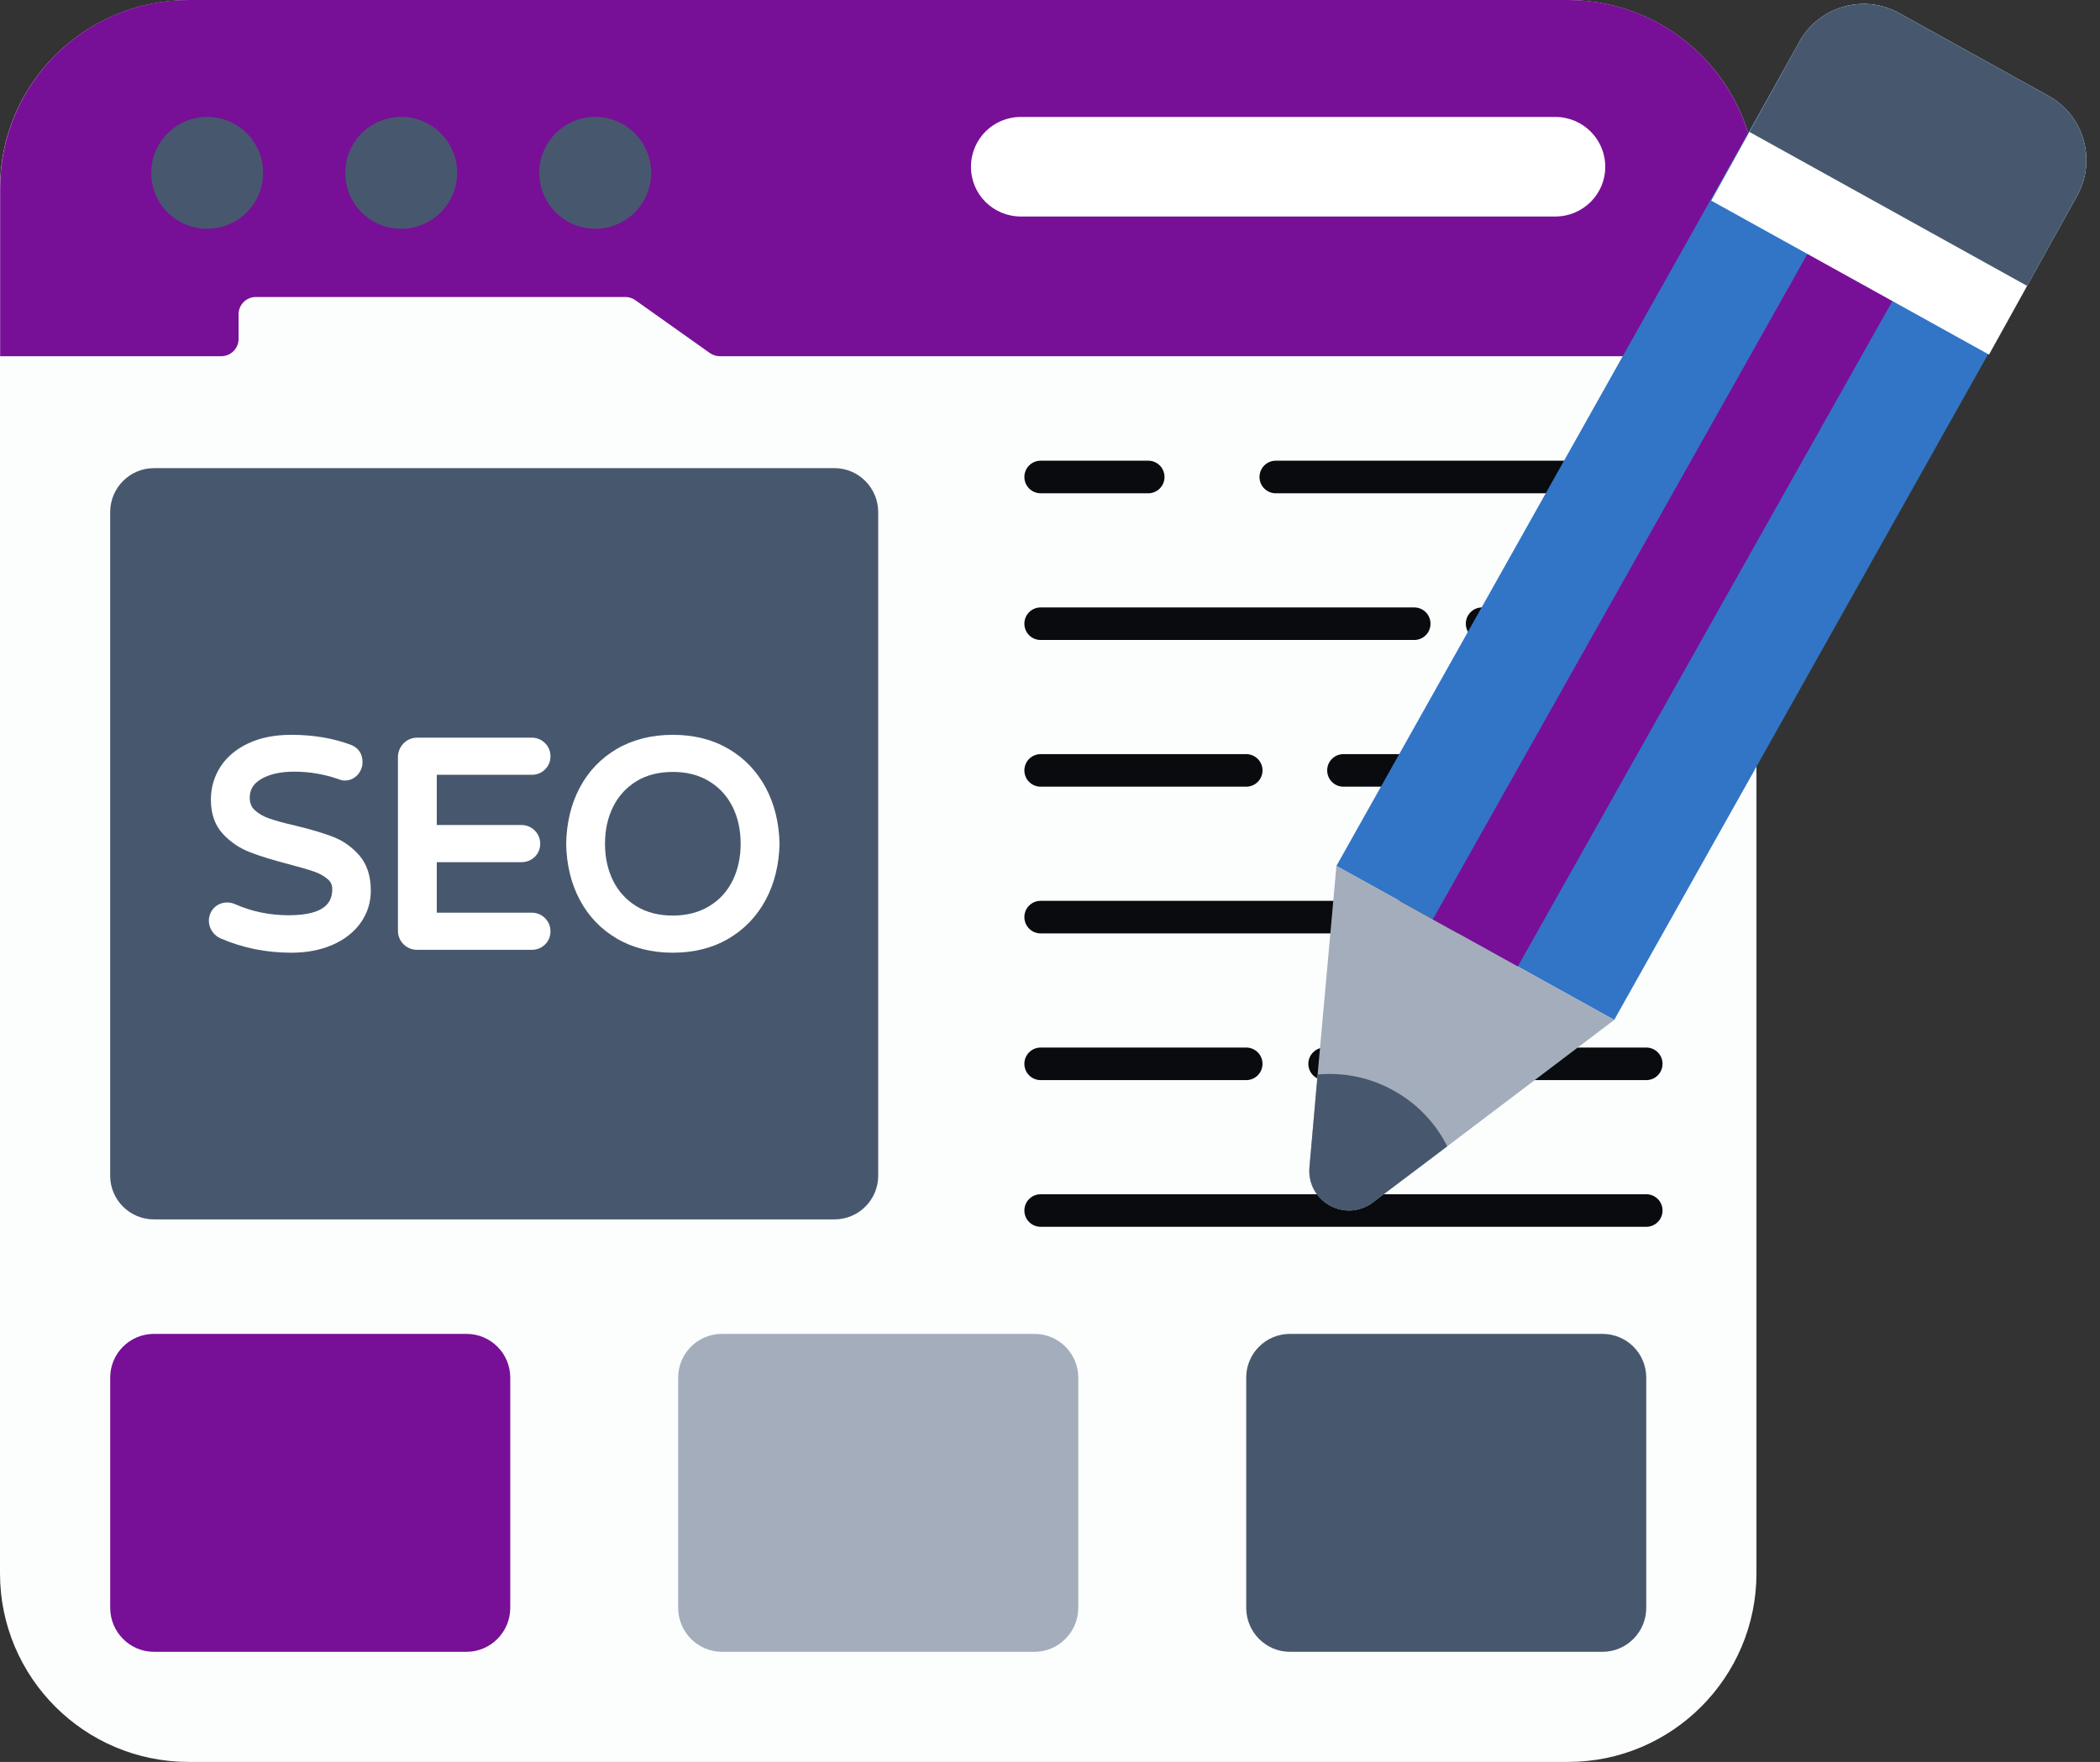 <svg width="143" height="120" viewBox="0 0 143 120" fill="none" xmlns="http://www.w3.org/2000/svg">
<rect x="0" y="0" width="143" height="120" fill="#333333" stroke="none"/>
<path d="M119.606 12.825V107.157C119.606 114.246 113.852 120 106.784 120H12.844C5.755 120 0 114.246 0 107.157V12.825C0 5.739 5.755 0.006 12.844 0.006H106.784C113.852 0.006 119.606 5.739 119.606 12.825Z" fill="#FCFDFD"/>
<path d="M119.606 12.823V24.26H49.018C48.775 24.26 48.535 24.184 48.336 24.043L43.267 20.447C43.068 20.304 42.831 20.228 42.588 20.228H17.422C16.772 20.228 16.245 20.755 16.245 21.405V23.083C16.245 23.733 15.718 24.26 15.068 24.26H0.009V12.823C0.009 5.742 5.751 0 12.833 0H106.784C113.849 0 119.606 5.737 119.606 12.823Z" fill="#780F97"/>
<path d="M17.917 11.771C17.917 13.876 16.212 15.58 14.109 15.58C12.005 15.58 10.3 13.876 10.3 11.771C10.3 9.668 12.005 7.964 14.109 7.964C16.212 7.964 17.917 9.668 17.917 11.771Z" fill="#47586E"/>
<path d="M31.129 11.771C31.129 13.876 29.423 15.58 27.32 15.58C25.217 15.58 23.511 13.876 23.511 11.771C23.511 9.668 25.217 7.964 27.32 7.964C29.423 7.964 31.129 9.668 31.129 11.771Z" fill="#47586E"/>
<path d="M44.339 11.771C44.339 13.876 42.635 15.58 40.533 15.58C38.427 15.58 36.723 13.876 36.723 11.771C36.723 9.668 38.427 7.964 40.533 7.964C42.635 7.964 44.339 9.668 44.339 11.771Z" fill="#47586E"/>
<path d="M109.311 11.364C109.311 13.235 107.782 14.746 105.911 14.746H69.521C67.629 14.746 66.118 13.235 66.118 11.364C66.118 9.475 67.629 7.965 69.521 7.965H105.911C107.782 7.965 109.311 9.475 109.311 11.364Z" fill="white"/>
<path d="M59.802 34.882V80.069C59.802 81.718 58.47 83.05 56.821 83.05H10.483C8.833 83.05 7.502 81.718 7.502 80.069V34.882C7.502 33.231 8.833 31.884 10.483 31.884H56.821C58.47 31.884 59.802 33.231 59.802 34.882Z" fill="#47586E"/>
<path d="M112.102 93.828V109.503C112.102 111.151 110.772 112.501 109.121 112.501H87.842C86.191 112.501 84.861 111.151 84.861 109.503V93.828C84.861 92.18 86.191 90.848 87.842 90.848H109.121C110.772 90.848 112.102 92.18 112.102 93.828Z" fill="#47586E"/>
<path d="M73.424 93.828V109.503C73.424 111.151 72.091 112.501 70.443 112.501H49.164C47.513 112.501 46.181 111.151 46.181 109.503V93.828C46.181 92.18 47.513 90.848 49.164 90.848H70.443C72.091 90.848 73.424 92.18 73.424 93.828Z" fill="#A3ADBB"/>
<path d="M34.746 93.828V109.503C34.746 111.151 33.414 112.501 31.765 112.501H10.485C8.835 112.501 7.504 111.151 7.504 109.503V93.828C7.504 92.18 8.835 90.848 10.485 90.848H31.765C33.414 90.848 34.746 92.18 34.746 93.828Z" fill="#780F97"/>
<path d="M112.105 33.597H86.876C86.264 33.597 85.766 33.099 85.766 32.487C85.766 31.872 86.264 31.377 86.876 31.377H112.105C112.716 31.377 113.211 31.872 113.211 32.487C113.211 33.099 112.716 33.597 112.105 33.597Z" fill="#090B0E"/>
<path d="M78.188 33.597H70.865C70.25 33.597 69.755 33.099 69.755 32.487C69.755 31.872 70.25 31.377 70.865 31.377H78.188C78.803 31.377 79.298 31.872 79.298 32.487C79.298 33.099 78.803 33.597 78.188 33.597Z" fill="#090B0E"/>
<path d="M112.104 43.588H100.925C100.31 43.588 99.815 43.093 99.815 42.478C99.815 41.866 100.31 41.371 100.925 41.371H112.104C112.716 41.371 113.211 41.866 113.211 42.478C113.211 43.093 112.716 43.588 112.104 43.588Z" fill="#090B0E"/>
<path d="M96.301 43.588H70.865C70.25 43.588 69.755 43.093 69.755 42.478C69.755 41.866 70.25 41.371 70.865 41.371H96.301C96.916 41.371 97.411 41.866 97.411 42.478C97.411 43.093 96.916 43.588 96.301 43.588Z" fill="#090B0E"/>
<path d="M112.105 53.579H91.482C90.87 53.579 90.375 53.084 90.375 52.469C90.375 51.857 90.87 51.362 91.482 51.362H112.105C112.717 51.362 113.211 51.857 113.211 52.469C113.211 53.084 112.717 53.579 112.105 53.579Z" fill="#090B0E"/>
<path d="M84.861 53.579H70.865C70.25 53.579 69.755 53.084 69.755 52.469C69.755 51.857 70.25 51.362 70.865 51.362H84.861C85.473 51.362 85.971 51.857 85.971 52.469C85.971 53.084 85.473 53.579 84.861 53.579Z" fill="#090B0E"/>
<path d="M112.105 63.572H104.251C103.639 63.572 103.142 63.075 103.142 62.462C103.142 61.848 103.639 61.353 104.251 61.353H112.105C112.717 61.353 113.211 61.848 113.211 62.462C113.211 63.075 112.717 63.572 112.105 63.572Z" fill="#090B0E"/>
<path d="M99.49 63.572H70.865C70.25 63.572 69.755 63.075 69.755 62.462C69.755 61.848 70.25 61.353 70.865 61.353H99.49C100.102 61.353 100.6 61.848 100.6 62.462C100.6 63.075 100.102 63.572 99.49 63.572Z" fill="#090B0E"/>
<path d="M112.104 73.564H90.202C89.59 73.564 89.092 73.069 89.092 72.454C89.092 71.842 89.59 71.347 90.202 71.347H112.104C112.716 71.347 113.211 71.842 113.211 72.454C113.211 73.069 112.716 73.564 112.104 73.564Z" fill="#090B0E"/>
<path d="M84.861 73.564H70.865C70.25 73.564 69.755 73.069 69.755 72.454C69.755 71.842 70.25 71.347 70.865 71.347H84.861C85.473 71.347 85.971 71.842 85.971 72.454C85.971 73.069 85.473 73.564 84.861 73.564Z" fill="#090B0E"/>
<path d="M112.104 83.554H70.865C70.25 83.554 69.755 83.059 69.755 82.444C69.755 81.832 70.25 81.337 70.865 81.337H112.104C112.716 81.337 113.211 81.832 113.211 82.444C113.211 83.059 112.716 83.554 112.104 83.554Z" fill="#090B0E"/>
<path d="M141.447 13.323L109.92 69.464L91.004 58.975L122.534 2.835C123.87 0.431 126.915 -0.445 129.319 0.89L139.503 6.536C141.91 7.871 142.782 10.916 141.447 13.323Z" fill="#3275C6"/>
<path d="M109.92 69.464L98.55 78.073L93.493 81.888C91.617 83.308 88.958 81.835 89.168 79.49L89.725 73.18L91.004 58.975L109.92 69.464Z" fill="#A3ADBB"/>
<path d="M98.55 78.073L93.493 81.888C91.617 83.308 88.958 81.835 89.168 79.49L89.725 73.18C91.458 73.025 93.25 73.358 94.899 74.275C96.53 75.177 97.783 76.532 98.55 78.073Z" fill="#47586E"/>
<path d="M103.355 65.824L97.569 62.615L124.438 14.881L130.224 18.087L103.355 65.824Z" fill="#780F97"/>
<path d="M135.442 24.151L141.447 13.323C142.782 10.916 141.91 7.871 139.503 6.536L129.319 0.89C126.915 -0.445 123.87 0.431 122.534 2.835L116.529 13.666L135.442 24.151Z" fill="white"/>
<path d="M141.447 13.323L138.039 19.472L119.126 8.983L122.534 2.834C123.87 0.43 126.915 -0.445 129.319 0.89L139.503 6.535C141.91 7.87 142.782 10.916 141.447 13.323Z" fill="#47586E"/>
<path d="M22.688 56.998C22.047 56.749 21.193 56.492 20.146 56.24C19.375 56.064 18.76 55.895 18.318 55.739C17.92 55.602 17.586 55.403 17.326 55.157C17.111 54.949 17.006 54.679 17.006 54.334C17.006 53.786 17.245 53.388 17.757 53.075C18.328 52.729 19.092 52.556 20.029 52.556C21.052 52.556 22.058 52.723 22.998 53.048C23.18 53.121 23.335 53.16 23.471 53.16C23.833 53.16 24.144 53.016 24.37 52.75C24.581 52.504 24.687 52.217 24.687 51.903C24.687 51.33 24.391 50.905 23.858 50.715C22.659 50.27 21.306 50.047 19.834 50.047C18.71 50.047 17.729 50.24 16.916 50.624C16.087 51.01 15.447 51.549 15.013 52.22C14.579 52.893 14.36 53.649 14.36 54.471C14.36 55.423 14.633 56.205 15.175 56.791C15.686 57.344 16.302 57.763 17.01 58.038C17.673 58.298 18.546 58.568 19.607 58.843C20.383 59.045 20.986 59.224 21.401 59.367C21.775 59.496 22.088 59.675 22.334 59.894C22.533 60.07 22.625 60.275 22.625 60.538C22.625 61.309 22.317 62.336 19.66 62.336C18.365 62.336 17.137 62.082 16.004 61.578C15.512 61.361 14.922 61.461 14.561 61.847C14.34 62.09 14.223 62.392 14.223 62.717C14.223 62.975 14.301 63.218 14.457 63.446C14.608 63.663 14.802 63.821 15.033 63.917C16.522 64.562 18.136 64.887 19.834 64.887C20.874 64.887 21.808 64.711 22.615 64.363C23.437 64.011 24.087 63.505 24.547 62.866C25.014 62.216 25.251 61.472 25.251 60.656C25.251 59.672 24.99 58.867 24.474 58.266C23.98 57.698 23.38 57.268 22.688 56.998Z" fill="white"/>
<path d="M36.211 52.77C36.556 52.77 36.861 52.65 37.107 52.413C37.353 52.176 37.484 51.865 37.484 51.514C37.484 51.166 37.356 50.852 37.113 50.612C36.87 50.369 36.556 50.24 36.211 50.24H28.41C28.047 50.24 27.723 50.378 27.473 50.636C27.228 50.89 27.098 51.215 27.098 51.572V63.379C27.098 63.739 27.229 64.061 27.477 64.31C27.727 64.559 28.049 64.69 28.41 64.69H36.211C36.556 64.69 36.861 64.57 37.104 64.336C37.353 64.102 37.484 63.789 37.484 63.437C37.484 63.086 37.356 62.776 37.113 62.532C36.87 62.289 36.556 62.161 36.211 62.161H29.742V58.72H35.508C35.856 58.72 36.158 58.6 36.407 58.366C36.653 58.129 36.785 57.818 36.785 57.467C36.785 57.118 36.656 56.805 36.413 56.562C36.167 56.319 35.856 56.19 35.508 56.19H29.742V52.77H36.211Z" fill="white"/>
<path d="M45.818 62.357C44.855 62.357 44.02 62.143 43.335 61.721C42.65 61.3 42.117 60.717 41.754 59.994C41.385 59.253 41.197 58.401 41.197 57.467C41.197 56.527 41.385 55.678 41.754 54.937C42.117 54.214 42.65 53.631 43.335 53.209C44.017 52.788 44.855 52.574 45.818 52.574C46.77 52.574 47.601 52.788 48.292 53.212C48.983 53.631 49.516 54.214 49.879 54.937C50.248 55.678 50.435 56.527 50.435 57.467C50.435 58.401 50.248 59.253 49.879 59.991C49.51 60.729 48.992 61.294 48.292 61.718C47.601 62.14 46.767 62.357 45.818 62.357ZM52.145 53.651C51.542 52.527 50.69 51.634 49.607 51.002C48.523 50.366 47.25 50.047 45.818 50.047C44.383 50.047 43.106 50.366 42.017 50.999C40.925 51.634 40.073 52.524 39.481 53.643C38.89 54.75 38.58 56.035 38.553 57.476C38.58 58.899 38.89 60.181 39.481 61.288C40.073 62.407 40.925 63.294 42.017 63.932C43.103 64.565 44.383 64.887 45.818 64.887C47.25 64.887 48.526 64.565 49.607 63.929C50.69 63.297 51.542 62.404 52.145 61.279C52.74 60.164 53.053 58.884 53.083 57.458C53.053 56.047 52.74 54.767 52.145 53.651Z" fill="white"/>
</svg>
